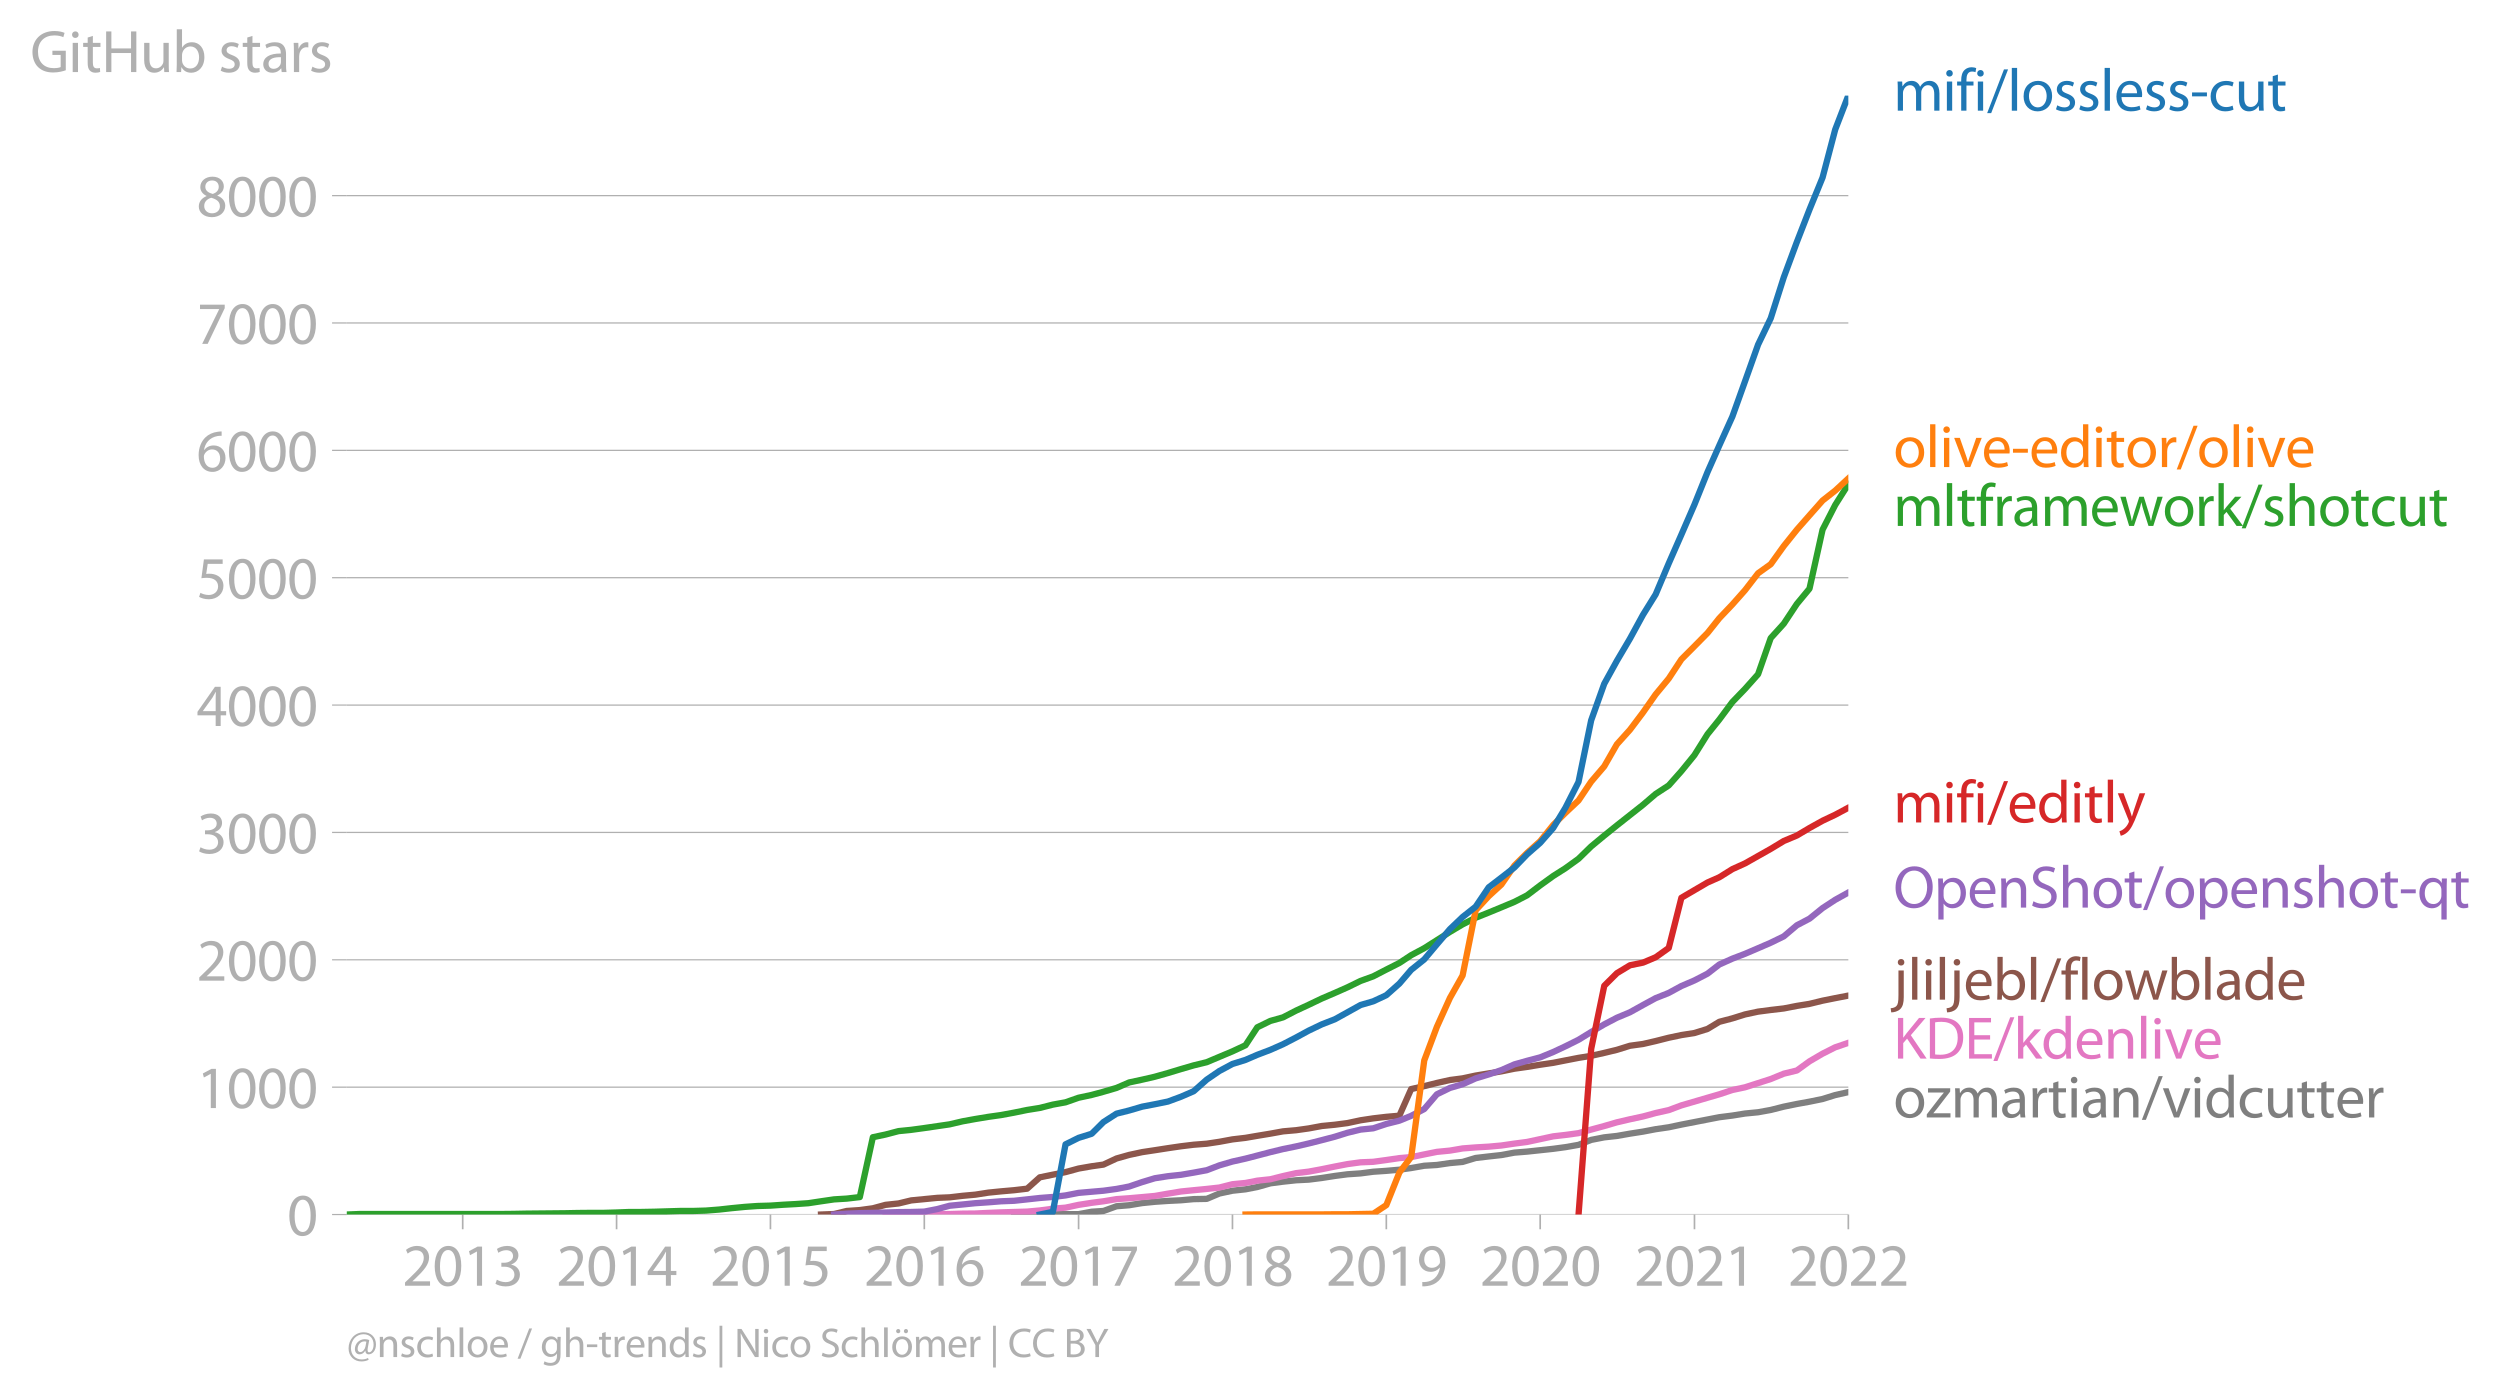 <svg xmlns:xlink="http://www.w3.org/1999/xlink" width="792.777" height="443.177" viewBox="0 0 594.583 332.383" xmlns="http://www.w3.org/2000/svg"><defs><style>*{stroke-linejoin:round;stroke-linecap:butt}</style></defs><g id="figure_1"><path d="M0 332.383h594.583V0H0v332.383z" style="fill:none" id="patch_1"/><g id="axes_1"><path d="M82.476 288.856h357.12V22.744H82.476v266.112z" style="fill:none" id="patch_2"/><g id="matplotlib.axis_1"><g id="xtick_1"><g id="line2d_1"><defs><path id="me552b72102" d="M0 0v3.5" style="stroke:#b0b0b0;stroke-width:.4"/></defs><use xlink:href="#me552b72102" x="110.047" y="288.856" style="fill:#b0b0b0;stroke:#b0b0b0;stroke-width:.4"/></g><g style="fill:#b0b0b0" transform="matrix(.14 0 0 -.14 95.684 305.796)" id="text_1"><defs><path id="MyriadPro-Regular-32" d="M2944 0v467H1075v13l333 307c877 845 1434 1466 1434 2234 0 595-378 1209-1274 1209-480 0-890-179-1178-422l180-397c192 160 505 352 883 352 621 0 825-390 825-813-6-627-486-1164-1548-2176L288 346V0h2656z" transform="scale(.016)"/><path id="MyriadPro-Regular-30" d="M1677 4230c-845 0-1447-768-1447-2163C243 691 794-70 1606-70c922 0 1447 780 1447 2195 0 1325-499 2105-1376 2105zm-32-435c582 0 845-672 845-1696 0-1062-276-1734-852-1734-512 0-844 614-844 1696 0 1133 358 1734 851 1734z" transform="scale(.016)"/><path id="MyriadPro-Regular-31" d="M1510 0h544v4160h-480l-908-486 108-429 724 390h12V0z" transform="scale(.016)"/><path id="MyriadPro-Regular-33" d="M269 211C474 77 883-70 1350-70c999 0 1517 582 1517 1248 0 582-416 966-928 1068v13c512 186 768 551 768 979 0 506-371 992-1190 992-448 0-871-160-1088-320l147-409c179 128 499 275 832 275 518 0 730-294 730-627 0-493-519-704-928-704H896v-423h314c544 0 1068-249 1075-832 6-345-218-806-941-806-390 0-762 160-922 262L269 211z" transform="scale(.016)"/></defs><use xlink:href="#MyriadPro-Regular-32"/><use xlink:href="#MyriadPro-Regular-30" x="51.3"/><use xlink:href="#MyriadPro-Regular-31" x="102.6"/><use xlink:href="#MyriadPro-Regular-33" x="153.9"/></g></g><g id="xtick_2"><use xlink:href="#me552b72102" x="146.642" y="288.856" style="fill:#b0b0b0;stroke:#b0b0b0;stroke-width:.4" id="line2d_2"/><g style="fill:#b0b0b0" transform="matrix(.14 0 0 -.14 132.278 305.796)" id="text_2"><defs><path id="MyriadPro-Regular-34" d="M2560 0v1133h582v441h-582v2586h-608L96 1504v-371h1933V0h531zM666 1574v13l1017 1415c115 192 218 371 346 614h19c-13-218-19-435-19-653V1574H666z" transform="scale(.016)"/></defs><use xlink:href="#MyriadPro-Regular-32"/><use xlink:href="#MyriadPro-Regular-30" x="51.3"/><use xlink:href="#MyriadPro-Regular-31" x="102.6"/><use xlink:href="#MyriadPro-Regular-34" x="153.9"/></g></g><g id="xtick_3"><use xlink:href="#me552b72102" x="183.236" y="288.856" style="fill:#b0b0b0;stroke:#b0b0b0;stroke-width:.4" id="line2d_3"/><g style="fill:#b0b0b0" transform="matrix(.14 0 0 -.14 168.873 305.796)" id="text_3"><defs><path id="MyriadPro-Regular-35" d="M2771 4160H781L512 2163c154 19 339 45 576 45 832 0 1190-384 1197-922 0-556-455-902-986-902-377 0-717 128-889 230L269 186C467 58 851-70 1306-70c902 0 1548 608 1548 1420 0 525-268 884-595 1069-256 154-576 224-896 224-153 0-243-13-339-25l160 1068h1587v474z" transform="scale(.016)"/></defs><use xlink:href="#MyriadPro-Regular-32"/><use xlink:href="#MyriadPro-Regular-30" x="51.3"/><use xlink:href="#MyriadPro-Regular-31" x="102.6"/><use xlink:href="#MyriadPro-Regular-35" x="153.9"/></g></g><g id="xtick_4"><use xlink:href="#me552b72102" x="219.83" y="288.856" style="fill:#b0b0b0;stroke:#b0b0b0;stroke-width:.4" id="line2d_4"/><g style="fill:#b0b0b0" transform="matrix(.14 0 0 -.14 205.467 305.796)" id="text_4"><defs><path id="MyriadPro-Regular-36" d="M2662 4224c-102 0-243-6-409-32-525-64-986-275-1331-614-410-410-704-1056-704-1876C218 621 800-70 1690-70c864 0 1382 704 1382 1465 0 813-518 1344-1254 1344-461 0-807-217-1005-480h-19c96 685 563 1331 1446 1479 160 25 307 32 422 25v461zM1690 365c-589 0-903 505-916 1190 0 103 26 186 64 250 154 301 468 512 807 512 518 0 857-359 857-954s-326-998-806-998h-6z" transform="scale(.016)"/></defs><use xlink:href="#MyriadPro-Regular-32"/><use xlink:href="#MyriadPro-Regular-30" x="51.3"/><use xlink:href="#MyriadPro-Regular-31" x="102.6"/><use xlink:href="#MyriadPro-Regular-36" x="153.9"/></g></g><g id="xtick_5"><use xlink:href="#me552b72102" x="256.525" y="288.856" style="fill:#b0b0b0;stroke:#b0b0b0;stroke-width:.4" id="line2d_5"/><g style="fill:#b0b0b0" transform="matrix(.14 0 0 -.14 242.162 305.796)" id="text_5"><defs><path id="MyriadPro-Regular-37" d="M365 4160v-467h2035v-13L595 0h583l1811 3789v371H365z" transform="scale(.016)"/></defs><use xlink:href="#MyriadPro-Regular-32"/><use xlink:href="#MyriadPro-Regular-30" x="51.3"/><use xlink:href="#MyriadPro-Regular-31" x="102.6"/><use xlink:href="#MyriadPro-Regular-37" x="153.9"/></g></g><g id="xtick_6"><use xlink:href="#me552b72102" x="293.119" y="288.856" style="fill:#b0b0b0;stroke:#b0b0b0;stroke-width:.4" id="line2d_6"/><g style="fill:#b0b0b0" transform="matrix(.14 0 0 -.14 278.756 305.796)" id="text_6"><defs><path id="MyriadPro-Regular-38" d="M1062 2170c-512-218-825-589-825-1114C237 448 762-70 1632-70c794 0 1414 486 1414 1209 0 506-320 871-838 1075v20c512 243 685 620 685 972 0 519-403 1024-1210 1024-729 0-1286-448-1286-1107 0-358 198-717 659-934l6-19zm583-1831c-531 0-851 371-832 794 0 397 262 717 749 857 563-160 915-403 915-908 0-423-327-743-832-743zm6 3488c506 0 704-345 704-678 0-378-275-634-633-755-480 128-794 352-794 768 0 358 256 665 723 665z" transform="scale(.016)"/></defs><use xlink:href="#MyriadPro-Regular-32"/><use xlink:href="#MyriadPro-Regular-30" x="51.3"/><use xlink:href="#MyriadPro-Regular-31" x="102.6"/><use xlink:href="#MyriadPro-Regular-38" x="153.9"/></g></g><g id="xtick_7"><use xlink:href="#me552b72102" x="329.713" y="288.856" style="fill:#b0b0b0;stroke:#b0b0b0;stroke-width:.4" id="line2d_7"/><g style="fill:#b0b0b0" transform="matrix(.14 0 0 -.14 315.35 305.796)" id="text_7"><defs><path id="MyriadPro-Regular-39" d="M614-64c135-6 314 0 519 32 448 51 889 243 1209 557 410 397 717 1037 717 1952 0 1062-525 1753-1376 1753S262 3539 262 2752c0-710 480-1274 1229-1274 416 0 749 167 979 448h20c-77-492-276-857-551-1107-237-224-544-358-870-403-192-19-333-32-455-19V-64zm1024 3866c589 0 852-544 852-1255 0-89-20-153-52-205-147-249-441-435-819-435-486 0-800 365-800 883 0 589 339 1012 813 1012h6z" transform="scale(.016)"/></defs><use xlink:href="#MyriadPro-Regular-32"/><use xlink:href="#MyriadPro-Regular-30" x="51.3"/><use xlink:href="#MyriadPro-Regular-31" x="102.6"/><use xlink:href="#MyriadPro-Regular-39" x="153.9"/></g></g><g id="xtick_8"><use xlink:href="#me552b72102" x="366.307" y="288.856" style="fill:#b0b0b0;stroke:#b0b0b0;stroke-width:.4" id="line2d_8"/><g style="fill:#b0b0b0" transform="matrix(.14 0 0 -.14 351.944 305.796)" id="text_8"><use xlink:href="#MyriadPro-Regular-32"/><use xlink:href="#MyriadPro-Regular-30" x="51.3"/><use xlink:href="#MyriadPro-Regular-32" x="102.6"/><use xlink:href="#MyriadPro-Regular-30" x="153.9"/></g></g><g id="xtick_9"><use xlink:href="#me552b72102" x="403.002" y="288.856" style="fill:#b0b0b0;stroke:#b0b0b0;stroke-width:.4" id="line2d_9"/><g style="fill:#b0b0b0" transform="matrix(.14 0 0 -.14 388.639 305.796)" id="text_9"><use xlink:href="#MyriadPro-Regular-32"/><use xlink:href="#MyriadPro-Regular-30" x="51.3"/><use xlink:href="#MyriadPro-Regular-32" x="102.6"/><use xlink:href="#MyriadPro-Regular-31" x="153.9"/></g></g><g id="xtick_10"><use xlink:href="#me552b72102" x="439.596" y="288.856" style="fill:#b0b0b0;stroke:#b0b0b0;stroke-width:.4" id="line2d_10"/><g style="fill:#b0b0b0" transform="matrix(.14 0 0 -.14 425.233 305.796)" id="text_10"><use xlink:href="#MyriadPro-Regular-32"/><use xlink:href="#MyriadPro-Regular-30" x="51.3"/><use xlink:href="#MyriadPro-Regular-32" x="102.6"/><use xlink:href="#MyriadPro-Regular-32" x="153.9"/></g></g></g><g id="matplotlib.axis_2"><g id="ytick_1"><path d="M82.476 288.856h357.12" clip-path="url(#p8510ba5dcf)" style="fill:none;stroke:#b0b0b0;stroke-width:.3;stroke-linecap:square" id="line2d_11"/><g id="line2d_12"><defs><path id="m627d42144c" d="M0 0h-3.5" style="stroke:#b0b0b0;stroke-width:.3"/></defs><use xlink:href="#m627d42144c" x="82.476" y="288.856" style="fill:#b0b0b0;stroke:#b0b0b0;stroke-width:.3"/></g><use xlink:href="#MyriadPro-Regular-30" style="fill:#b0b0b0" transform="matrix(.14 0 0 -.14 68.295 293.826)" id="text_11"/></g><g id="ytick_2"><path d="M82.476 258.564h357.12" clip-path="url(#p8510ba5dcf)" style="fill:none;stroke:#b0b0b0;stroke-width:.3;stroke-linecap:square" id="line2d_13"/><use xlink:href="#m627d42144c" x="82.476" y="258.564" style="fill:#b0b0b0;stroke:#b0b0b0;stroke-width:.3" id="line2d_14"/><g style="fill:#b0b0b0" transform="matrix(.14 0 0 -.14 46.75 263.534)" id="text_12"><use xlink:href="#MyriadPro-Regular-31"/><use xlink:href="#MyriadPro-Regular-30" x="51.3"/><use xlink:href="#MyriadPro-Regular-30" x="102.6"/><use xlink:href="#MyriadPro-Regular-30" x="153.9"/></g></g><g id="ytick_3"><path d="M82.476 228.273h357.12" clip-path="url(#p8510ba5dcf)" style="fill:none;stroke:#b0b0b0;stroke-width:.3;stroke-linecap:square" id="line2d_15"/><use xlink:href="#m627d42144c" x="82.476" y="228.273" style="fill:#b0b0b0;stroke:#b0b0b0;stroke-width:.3" id="line2d_16"/><g style="fill:#b0b0b0" transform="matrix(.14 0 0 -.14 46.75 233.243)" id="text_13"><use xlink:href="#MyriadPro-Regular-32"/><use xlink:href="#MyriadPro-Regular-30" x="51.3"/><use xlink:href="#MyriadPro-Regular-30" x="102.6"/><use xlink:href="#MyriadPro-Regular-30" x="153.9"/></g></g><g id="ytick_4"><path d="M82.476 197.98h357.12" clip-path="url(#p8510ba5dcf)" style="fill:none;stroke:#b0b0b0;stroke-width:.3;stroke-linecap:square" id="line2d_17"/><use xlink:href="#m627d42144c" x="82.476" y="197.981" style="fill:#b0b0b0;stroke:#b0b0b0;stroke-width:.3" id="line2d_18"/><g style="fill:#b0b0b0" transform="matrix(.14 0 0 -.14 46.75 202.95)" id="text_14"><use xlink:href="#MyriadPro-Regular-33"/><use xlink:href="#MyriadPro-Regular-30" x="51.3"/><use xlink:href="#MyriadPro-Regular-30" x="102.6"/><use xlink:href="#MyriadPro-Regular-30" x="153.9"/></g></g><g id="ytick_5"><path d="M82.476 167.69h357.12" clip-path="url(#p8510ba5dcf)" style="fill:none;stroke:#b0b0b0;stroke-width:.3;stroke-linecap:square" id="line2d_19"/><use xlink:href="#m627d42144c" x="82.476" y="167.689" style="fill:#b0b0b0;stroke:#b0b0b0;stroke-width:.3" id="line2d_20"/><g style="fill:#b0b0b0" transform="matrix(.14 0 0 -.14 46.75 172.66)" id="text_15"><use xlink:href="#MyriadPro-Regular-34"/><use xlink:href="#MyriadPro-Regular-30" x="51.3"/><use xlink:href="#MyriadPro-Regular-30" x="102.6"/><use xlink:href="#MyriadPro-Regular-30" x="153.9"/></g></g><g id="ytick_6"><path d="M82.476 137.398h357.12" clip-path="url(#p8510ba5dcf)" style="fill:none;stroke:#b0b0b0;stroke-width:.3;stroke-linecap:square" id="line2d_21"/><use xlink:href="#m627d42144c" x="82.476" y="137.398" style="fill:#b0b0b0;stroke:#b0b0b0;stroke-width:.3" id="line2d_22"/><g style="fill:#b0b0b0" transform="matrix(.14 0 0 -.14 46.75 142.368)" id="text_16"><use xlink:href="#MyriadPro-Regular-35"/><use xlink:href="#MyriadPro-Regular-30" x="51.3"/><use xlink:href="#MyriadPro-Regular-30" x="102.6"/><use xlink:href="#MyriadPro-Regular-30" x="153.9"/></g></g><g id="ytick_7"><path d="M82.476 107.106h357.12" clip-path="url(#p8510ba5dcf)" style="fill:none;stroke:#b0b0b0;stroke-width:.3;stroke-linecap:square" id="line2d_23"/><use xlink:href="#m627d42144c" x="82.476" y="107.106" style="fill:#b0b0b0;stroke:#b0b0b0;stroke-width:.3" id="line2d_24"/><g style="fill:#b0b0b0" transform="matrix(.14 0 0 -.14 46.75 112.076)" id="text_17"><use xlink:href="#MyriadPro-Regular-36"/><use xlink:href="#MyriadPro-Regular-30" x="51.3"/><use xlink:href="#MyriadPro-Regular-30" x="102.6"/><use xlink:href="#MyriadPro-Regular-30" x="153.9"/></g></g><g id="ytick_8"><path d="M82.476 76.814h357.12" clip-path="url(#p8510ba5dcf)" style="fill:none;stroke:#b0b0b0;stroke-width:.3;stroke-linecap:square" id="line2d_25"/><use xlink:href="#m627d42144c" x="82.476" y="76.814" style="fill:#b0b0b0;stroke:#b0b0b0;stroke-width:.3" id="line2d_26"/><g style="fill:#b0b0b0" transform="matrix(.14 0 0 -.14 46.75 81.784)" id="text_18"><use xlink:href="#MyriadPro-Regular-37"/><use xlink:href="#MyriadPro-Regular-30" x="51.3"/><use xlink:href="#MyriadPro-Regular-30" x="102.6"/><use xlink:href="#MyriadPro-Regular-30" x="153.9"/></g></g><g id="ytick_9"><path d="M82.476 46.523h357.12" clip-path="url(#p8510ba5dcf)" style="fill:none;stroke:#b0b0b0;stroke-width:.3;stroke-linecap:square" id="line2d_27"/><use xlink:href="#m627d42144c" x="82.476" y="46.523" style="fill:#b0b0b0;stroke:#b0b0b0;stroke-width:.3" id="line2d_28"/><g style="fill:#b0b0b0" transform="matrix(.14 0 0 -.14 46.75 51.493)" id="text_19"><use xlink:href="#MyriadPro-Regular-38"/><use xlink:href="#MyriadPro-Regular-30" x="51.3"/><use xlink:href="#MyriadPro-Regular-30" x="102.6"/><use xlink:href="#MyriadPro-Regular-30" x="153.9"/></g></g><g style="fill:#b0b0b0" transform="matrix(.14 0 0 -.14 7.2 17.14)" id="text_20"><defs><path id="MyriadPro-Regular-47" d="M3770 2266H2349v-448h877V531c-128-64-378-115-743-115-1005 0-1664 646-1664 1741 0 1081 685 1734 1735 1734 435 0 723-83 953-185l135 454c-186 90-576 198-1076 198-1446 0-2329-940-2336-2227 0-672 231-1248 602-1606 422-403 960-570 1613-570 582 0 1075 147 1325 237v2074z" transform="scale(.016)"/><path id="MyriadPro-Regular-69" d="M1030 0v3098H467V0h563zM749 4320c-205 0-352-154-352-352 0-192 141-346 339-346 224 0 365 154 358 346 0 198-134 352-345 352z" transform="scale(.016)"/><path id="MyriadPro-Regular-74" d="M595 3667v-569H115v-429h480V979c0-365 58-640 218-806C947 19 1158-70 1421-70c217 0 390 38 499 83l-26 422c-83-25-172-38-326-38-314 0-422 217-422 601v1671h806v429h-806v742l-551-173z" transform="scale(.016)"/><path id="MyriadPro-Regular-48" d="M486 4314V0h557v2022h2087V0h563v4314h-563V2509H1043v1805H486z" transform="scale(.016)"/><path id="MyriadPro-Regular-75" d="M3059 3098h-563V1197c0-103-19-205-51-288-103-250-365-512-743-512-512 0-691 397-691 985v1716H448V1286C448 198 1030-70 1517-70c550 0 877 326 1024 576h13l32-506h499c-19 243-26 525-26 845v2253z" transform="scale(.016)"/><path id="MyriadPro-Regular-62" d="M467 800c0-275-13-589-25-800h486l26 512h19c230-410 589-582 1037-582 691 0 1388 550 1388 1657 7 941-537 1581-1305 1581-499 0-858-224-1056-570h-13v1946H467V800zm557 998c0 90 19 167 32 231 115 429 474 691 858 691 601 0 921-531 921-1152 0-710-352-1190-941-1190-409 0-736 268-844 659-13 64-26 134-26 205v556z" transform="scale(.016)"/><path id="MyriadPro-Regular-73" d="M250 147C467 19 781-70 1120-70c736 0 1158 390 1158 934 0 461-275 730-812 934-404 154-589 269-589 525 0 231 185 423 518 423 288 0 512-103 634-180l141 410c-173 102-448 192-762 192-666 0-1069-410-1069-909 0-371 263-678 819-877 416-153 576-300 576-569 0-256-192-461-601-461-282 0-576 115-743 224L250 147z" transform="scale(.016)"/><path id="MyriadPro-Regular-61" d="M2643 1901c0 621-230 1267-1177 1267-391 0-762-109-1018-275l128-371c218 140 518 230 806 230 634 0 704-461 704-717v-64C890 1978 224 1568 224 819c0-448 320-889 947-889 442 0 775 217 947 460h20l44-390h512c-38 211-51 474-51 742v1159zm-544-858c0-57-13-121-32-179-89-262-345-518-749-518-288 0-531 172-531 537 0 602 698 711 1312 698v-538z" transform="scale(.016)"/><path id="MyriadPro-Regular-72" d="M467 0h557v1651c0 96 13 186 26 263 76 422 358 723 755 723 77 0 134-7 192-19v531c-51 13-96 19-160 19-378 0-717-262-858-678h-25l-20 608H442c19-288 25-602 25-967V0z" transform="scale(.016)"/></defs><use xlink:href="#MyriadPro-Regular-47"/><use xlink:href="#MyriadPro-Regular-69" x="64.6"/><use xlink:href="#MyriadPro-Regular-74" x="88"/><use xlink:href="#MyriadPro-Regular-48" x="121.1"/><use xlink:href="#MyriadPro-Regular-75" x="186.3"/><use xlink:href="#MyriadPro-Regular-62" x="241.4"/><use xlink:href="#MyriadPro-Regular-20" x="298.3"/><use xlink:href="#MyriadPro-Regular-73" x="319.5"/><use xlink:href="#MyriadPro-Regular-74" x="359.1"/><use xlink:href="#MyriadPro-Regular-61" x="392.2"/><use xlink:href="#MyriadPro-Regular-72" x="440.4"/><use xlink:href="#MyriadPro-Regular-73" x="473.1"/></g></g><path d="m241.185 288.856 3.108-.03h3.008l3.108-.061h6.116l3.108-.576 2.807-.181 3.108-1.121 3.008-.242 3.108-.515 3.007-.303 3.108-.212 3.108-.152 3.008-.272 3.108-.061 3.008-1.272 3.108-.667 3.108-.333 2.807-.545 3.108-.879 3.008-.393 3.108-.334 3.008-.151 3.108-.394 3.108-.485 3.007-.393 3.108-.212 3.008-.394 3.108-.212 3.108-.273 2.807-.394 3.108-.545 3.008-.182 3.108-.454 3.008-.273 3.108-.939 3.108-.363 3.008-.333 3.108-.576 3.007-.242 3.108-.333 3.108-.334 2.908-.393 3.108-.546 3.008-1.181 3.108-.606 3.007-.333 3.108-.545 3.108-.485 3.008-.576 3.108-.454 3.008-.636 3.108-.606 3.108-.606 2.807-.545 3.108-.394 3.008-.484 3.108-.303 3.008-.546 3.108-.787 3.108-.636 3.007-.546 3.108-.636 3.008-.939 3.108-.696" clip-path="url(#p8510ba5dcf)" style="fill:none;stroke:#7f7f7f;stroke-width:1.5;stroke-linecap:square" id="line2d_29"/><path d="m210.606 288.856 3.108-.03h6.116l3.108-.061 2.908-.03 3.108-.091 3.007-.03 3.108-.152 3.008-.121 3.108-.091 3.108-.09 3.008-.274 3.108-.424 3.008-.242 3.108-.666 3.108-.485 2.807-.364 3.108-.514 3.008-.212 3.108-.273 3.007-.273 3.108-.545 3.108-.515 3.008-.303 3.108-.303 3.008-.333 3.108-.788 3.108-.302 2.807-.546 3.108-.333 3.008-.757 3.108-.697 3.008-.363 3.108-.576 3.108-.636 3.007-.576 3.108-.424 3.008-.12 3.108-.425 3.108-.454 2.807-.243 3.108-.636 3.008-.606 3.108-.303 3.008-.515 3.108-.242 3.108-.182 3.008-.272 3.108-.455 3.007-.393 3.108-.667 3.108-.666 2.908-.333 3.108-.425 3.008-.848 3.108-.848 3.007-.878 3.108-.727 3.108-.667 3.008-.818 3.108-.696 3.008-1.121 3.108-.909 3.108-.909 2.807-.817 3.108-1.03 3.008-.637 3.108-1 3.008-.968 3.108-1.273 3.108-.757 3.007-2.181 3.108-1.818 3.008-1.514 3.108-1.06" clip-path="url(#p8510ba5dcf)" style="fill:none;stroke:#e377c2;stroke-width:1.5;stroke-linecap:square" id="line2d_30"/><path d="m195.267 288.856 3.108-.121 3.008-.727 3.108-.212 3.108-.424 3.007-.818 3.108-.334 3.008-.727 3.108-.302 3.108-.303 2.908-.122 3.108-.363 3.007-.273 3.108-.484 3.008-.303 3.108-.273 3.108-.363 3.008-2.696 3.108-.636 3.008-.606 3.108-.848 3.108-.546 2.807-.393 3.108-1.454 3.008-.849 3.108-.666 3.007-.454 3.108-.485 3.108-.454 3.008-.364 3.108-.242 3.008-.455 3.108-.575 3.108-.364 2.807-.484 3.108-.515 3.008-.546 3.108-.272 3.008-.424 3.108-.576 3.108-.303 3.007-.394 3.108-.666 3.008-.454 3.108-.364 3.108-.272 2.807-6.331 3.108-.697 3.008-.757 3.108-.697 3.008-.394 3.108-.666 3.108-.515 3.008-.485 3.108-.636 3.007-.424 3.108-.515 3.108-.455 2.908-.575 3.108-.606 3.008-.485 3.108-.696 3.007-.727 3.108-.97 3.108-.424 3.008-.696 3.108-.788 3.008-.636 3.108-.485 3.108-.97 2.807-1.695 3.108-.818 3.008-.94 3.108-.666 3.008-.394 3.108-.363 3.108-.606 3.007-.485 3.108-.757 3.008-.606 3.108-.605" clip-path="url(#p8510ba5dcf)" style="fill:none;stroke:#8c564b;stroke-width:1.5;stroke-linecap:square" id="line2d_31"/><g style="fill:#1f77b4" transform="matrix(.14 0 0 -.14 450.31 26.328)" id="text_21"><defs><path id="MyriadPro-Regular-6d" d="M467 0h551v1869c0 96 12 192 44 275 90 282 346 563 698 563 429 0 646-358 646-851V0h551v1914c0 102 19 204 45 281 96 275 345 512 665 512 455 0 672-358 672-953V0h551v1824c0 1075-608 1344-1018 1344-294 0-499-77-685-218-128-96-249-230-345-403h-13c-135 365-455 621-877 621-512 0-800-275-973-570h-19l-26 500H442c19-256 25-519 25-839V0z" transform="scale(.016)"/><path id="MyriadPro-Regular-66" d="M1082 0v2669h748v429h-748v166c0 474 121 896 601 896 160 0 275-32 359-70l76 435c-108 45-281 89-480 89-262 0-544-83-755-288-262-249-358-646-358-1081v-147H90v-429h435V0h557z" transform="scale(.016)"/><path id="MyriadPro-Regular-2f" d="m422-256 1792 4640h-435L-6-256h428z" transform="scale(.016)"/><path id="MyriadPro-Regular-6c" d="M467 0h563v4544H467V0z" transform="scale(.016)"/><path id="MyriadPro-Regular-6f" d="M1779 3168c-857 0-1536-608-1536-1645C243 544 890-70 1728-70c749 0 1542 499 1542 1644 0 948-601 1594-1491 1594zm-13-422c666 0 928-666 928-1191 0-697-403-1203-940-1203-551 0-941 512-941 1190 0 589 288 1204 953 1204z" transform="scale(.016)"/><path id="MyriadPro-Regular-65" d="M2957 1446c6 58 19 148 19 263 0 569-269 1459-1280 1459-902 0-1453-736-1453-1670C243 563 813-70 1766-70c493 0 832 108 1031 198l-96 403c-211-89-455-160-858-160-563 0-1049 314-1062 1075h2176zM787 1850c45 390 295 915 864 915 634 0 787-557 781-915H787z" transform="scale(.016)"/><path id="MyriadPro-Regular-2d" d="M192 1939v-416h1581v416H192z" transform="scale(.016)"/><path id="MyriadPro-Regular-63" d="M2579 538c-160-71-371-154-691-154-614 0-1075 442-1075 1158 0 647 384 1172 1094 1172 307 0 519-71 653-148l128 436c-154 76-448 160-781 160-1011 0-1664-692-1664-1645C243 570 851-70 1786-70c416 0 742 108 889 185l-96 423z" transform="scale(.016)"/></defs><use xlink:href="#MyriadPro-Regular-6d"/><use xlink:href="#MyriadPro-Regular-69" x="83.4"/><use xlink:href="#MyriadPro-Regular-66" x="106.8"/><use xlink:href="#MyriadPro-Regular-69" x="136"/><use xlink:href="#MyriadPro-Regular-2f" x="159.4"/><use xlink:href="#MyriadPro-Regular-6c" x="193.7"/><use xlink:href="#MyriadPro-Regular-6f" x="217.3"/><use xlink:href="#MyriadPro-Regular-73" x="272.2"/><use xlink:href="#MyriadPro-Regular-73" x="311.8"/><use xlink:href="#MyriadPro-Regular-6c" x="351.4"/><use xlink:href="#MyriadPro-Regular-65" x="375"/><use xlink:href="#MyriadPro-Regular-73" x="425.1"/><use xlink:href="#MyriadPro-Regular-73" x="464.7"/><use xlink:href="#MyriadPro-Regular-2d" x="504.3"/><use xlink:href="#MyriadPro-Regular-63" x="535"/><use xlink:href="#MyriadPro-Regular-75" x="579.8"/><use xlink:href="#MyriadPro-Regular-74" x="634.9"/></g><g style="fill:#ff7f0e" transform="matrix(.14 0 0 -.14 450.31 111.081)" id="text_22"><defs><path id="MyriadPro-Regular-76" d="M83 3098 1261 0h537l1216 3098h-588l-602-1741c-102-282-192-538-262-794h-20c-64 256-147 512-249 794L685 3098H83z" transform="scale(.016)"/><path id="MyriadPro-Regular-64" d="M2579 4544V2694h-13c-140 250-460 474-934 474-755 0-1395-634-1389-1664C243 563 819-70 1568-70c506 0 883 262 1056 608h13l25-538h506c-19 211-26 525-26 800v3744h-563zm0-3245c0-89-6-166-25-243-103-422-448-672-826-672-608 0-915 518-915 1146 0 684 345 1196 928 1196 422 0 729-294 813-652 19-71 25-167 25-237v-538z" transform="scale(.016)"/></defs><use xlink:href="#MyriadPro-Regular-6f"/><use xlink:href="#MyriadPro-Regular-6c" x="54.9"/><use xlink:href="#MyriadPro-Regular-69" x="78.5"/><use xlink:href="#MyriadPro-Regular-76" x="101.9"/><use xlink:href="#MyriadPro-Regular-65" x="150"/><use xlink:href="#MyriadPro-Regular-2d" x="200.1"/><use xlink:href="#MyriadPro-Regular-65" x="230.8"/><use xlink:href="#MyriadPro-Regular-64" x="280.9"/><use xlink:href="#MyriadPro-Regular-69" x="337.3"/><use xlink:href="#MyriadPro-Regular-74" x="360.7"/><use xlink:href="#MyriadPro-Regular-6f" x="393.8"/><use xlink:href="#MyriadPro-Regular-72" x="448.7"/><use xlink:href="#MyriadPro-Regular-2f" x="481.4"/><use xlink:href="#MyriadPro-Regular-6f" x="515.7"/><use xlink:href="#MyriadPro-Regular-6c" x="570.6"/><use xlink:href="#MyriadPro-Regular-69" x="594.2"/><use xlink:href="#MyriadPro-Regular-76" x="617.6"/><use xlink:href="#MyriadPro-Regular-65" x="665.7"/></g><g style="fill:#2ca02c" transform="matrix(.14 0 0 -.14 450.31 125.081)" id="text_23"><defs><path id="MyriadPro-Regular-77" d="M115 3098 1050 0h512l499 1472c109 333 205 653 281 1024h13c77-365 167-672 275-1018L3104 0h512l998 3098h-556l-442-1556c-102-364-186-691-237-1004h-19c-70 313-160 640-275 1011l-480 1549h-474l-505-1575c-103-339-205-672-276-985h-19c-57 320-141 640-230 985L691 3098H115z" transform="scale(.016)"/><path id="MyriadPro-Regular-6b" d="M1024 4544H467V0h557v1165l288 320L2381 0h685L1702 1824l1197 1274h-678l-909-1069c-90-109-198-243-275-352h-13v2867z" transform="scale(.016)"/><path id="MyriadPro-Regular-68" d="M467 0h563v1869c0 109 7 192 39 269 102 307 390 563 755 563 531 0 717-423 717-922V0h563v1843c0 1069-666 1325-1082 1325-211 0-409-64-576-160-172-96-313-237-403-397h-13v1933H467V0z" transform="scale(.016)"/></defs><use xlink:href="#MyriadPro-Regular-6d"/><use xlink:href="#MyriadPro-Regular-6c" x="83.4"/><use xlink:href="#MyriadPro-Regular-74" x="107"/><use xlink:href="#MyriadPro-Regular-66" x="140.1"/><use xlink:href="#MyriadPro-Regular-72" x="169.3"/><use xlink:href="#MyriadPro-Regular-61" x="202"/><use xlink:href="#MyriadPro-Regular-6d" x="250.2"/><use xlink:href="#MyriadPro-Regular-65" x="333.6"/><use xlink:href="#MyriadPro-Regular-77" x="383.7"/><use xlink:href="#MyriadPro-Regular-6f" x="457.3"/><use xlink:href="#MyriadPro-Regular-72" x="512.2"/><use xlink:href="#MyriadPro-Regular-6b" x="544.9"/><use xlink:href="#MyriadPro-Regular-2f" x="591.8"/><use xlink:href="#MyriadPro-Regular-73" x="626.1"/><use xlink:href="#MyriadPro-Regular-68" x="665.7"/><use xlink:href="#MyriadPro-Regular-6f" x="721.2"/><use xlink:href="#MyriadPro-Regular-74" x="776.1"/><use xlink:href="#MyriadPro-Regular-63" x="809.2"/><use xlink:href="#MyriadPro-Regular-75" x="854"/><use xlink:href="#MyriadPro-Regular-74" x="909.1"/></g><g style="fill:#d62728" transform="matrix(.14 0 0 -.14 450.31 195.604)" id="text_24"><defs><path id="MyriadPro-Regular-79" d="M58 3098 1203 243c26-70 39-115 39-147s-20-77-45-134c-128-288-320-506-474-628-166-140-352-230-493-275l141-473c141 25 416 121 691 364 384 333 660 877 1063 1940l845 2208h-596l-614-1818c-77-224-141-461-198-646h-13c-51 185-128 428-199 633L672 3098H58z" transform="scale(.016)"/></defs><use xlink:href="#MyriadPro-Regular-6d"/><use xlink:href="#MyriadPro-Regular-69" x="83.4"/><use xlink:href="#MyriadPro-Regular-66" x="106.8"/><use xlink:href="#MyriadPro-Regular-69" x="136"/><use xlink:href="#MyriadPro-Regular-2f" x="159.4"/><use xlink:href="#MyriadPro-Regular-65" x="193.7"/><use xlink:href="#MyriadPro-Regular-64" x="243.8"/><use xlink:href="#MyriadPro-Regular-69" x="300.2"/><use xlink:href="#MyriadPro-Regular-74" x="323.6"/><use xlink:href="#MyriadPro-Regular-6c" x="356.7"/><use xlink:href="#MyriadPro-Regular-79" x="380.3"/></g><g style="fill:#9467bd" transform="matrix(.14 0 0 -.14 450.31 215.863)" id="text_25"><defs><path id="MyriadPro-Regular-4f" d="M2234 4384c-1152 0-2004-896-2004-2266C230 813 1030-70 2170-70c1100 0 2003 787 2003 2272 0 1280-762 2182-1939 2182zm-26-454c928 0 1376-896 1376-1754 0-979-499-1792-1382-1792-877 0-1376 826-1376 1747 0 947 460 1799 1382 1799z" transform="scale(.016)"/><path id="MyriadPro-Regular-70" d="M467-1267h557V416h13c185-307 544-486 953-486 730 0 1408 550 1408 1664 0 940-563 1574-1312 1574-505 0-870-224-1100-602h-13l-26 532H442c12-295 25-615 25-1012v-3353zm557 3059c0 77 19 160 38 230 109 423 468 698 852 698 595 0 921-531 921-1152 0-710-345-1197-941-1197-403 0-742 269-844 659-13 71-26 148-26 231v531z" transform="scale(.016)"/><path id="MyriadPro-Regular-6e" d="M467 0h563v1862c0 96 13 192 39 263 96 313 384 576 755 576 531 0 717-416 717-915V0h563v1850c0 1062-666 1318-1094 1318-512 0-871-288-1024-582h-13l-32 512H442c19-256 25-519 25-839V0z" transform="scale(.016)"/><path id="MyriadPro-Regular-53" d="M269 211C499 58 954-70 1370-70c1017 0 1510 582 1510 1248 0 633-371 985-1101 1267-595 230-857 429-857 832 0 294 224 646 812 646 391 0 679-128 820-205l153 455c-192 109-512 211-953 211-839 0-1396-499-1396-1171 0-608 436-973 1140-1223 582-224 812-454 812-857 0-435-332-736-902-736-384 0-749 128-998 281L269 211z" transform="scale(.016)"/><path id="MyriadPro-Regular-71" d="M2579-1267h563v3513c0 320 7 589 20 852h-532l-19-468h-13c-153 301-473 538-953 538-653 0-1402-512-1402-1670C243 557 832-70 1555-70c499 0 845 243 1011 550h13v-1747zm0 2528c0-83-19-192-45-269-128-390-441-614-806-614-621 0-915 537-915 1152 0 697 352 1190 934 1190 423 0 723-294 807-640 19-70 25-160 25-237v-582z" transform="scale(.016)"/></defs><use xlink:href="#MyriadPro-Regular-4f"/><use xlink:href="#MyriadPro-Regular-70" x="68.9"/><use xlink:href="#MyriadPro-Regular-65" x="125.8"/><use xlink:href="#MyriadPro-Regular-6e" x="175.9"/><use xlink:href="#MyriadPro-Regular-53" x="231.4"/><use xlink:href="#MyriadPro-Regular-68" x="280.7"/><use xlink:href="#MyriadPro-Regular-6f" x="336.2"/><use xlink:href="#MyriadPro-Regular-74" x="391.1"/><use xlink:href="#MyriadPro-Regular-2f" x="424.2"/><use xlink:href="#MyriadPro-Regular-6f" x="458.5"/><use xlink:href="#MyriadPro-Regular-70" x="513.4"/><use xlink:href="#MyriadPro-Regular-65" x="570.3"/><use xlink:href="#MyriadPro-Regular-6e" x="620.4"/><use xlink:href="#MyriadPro-Regular-73" x="675.9"/><use xlink:href="#MyriadPro-Regular-68" x="715.5"/><use xlink:href="#MyriadPro-Regular-6f" x="771"/><use xlink:href="#MyriadPro-Regular-74" x="825.9"/><use xlink:href="#MyriadPro-Regular-2d" x="859"/><use xlink:href="#MyriadPro-Regular-71" x="889.7"/><use xlink:href="#MyriadPro-Regular-74" x="946"/></g><g style="fill:#8c564b" transform="matrix(.14 0 0 -.14 450.31 237.754)" id="text_26"><defs><path id="MyriadPro-Regular-6a" d="M-230-1350c300 0 710 102 960 352 275 281 371 672 371 1273v2823H538V493c0-743-58-992-212-1165C192-819-32-890-288-909l58-441zM826 4320c-212 0-359-154-359-352 0-186 135-346 346-346 224 0 358 160 352 346 0 198-135 352-339 352z" transform="scale(.016)"/></defs><use xlink:href="#MyriadPro-Regular-6a"/><use xlink:href="#MyriadPro-Regular-6c" x="24.3"/><use xlink:href="#MyriadPro-Regular-69" x="47.9"/><use xlink:href="#MyriadPro-Regular-6c" x="71.3"/><use xlink:href="#MyriadPro-Regular-6a" x="94.9"/><use xlink:href="#MyriadPro-Regular-65" x="119.2"/><use xlink:href="#MyriadPro-Regular-62" x="169.3"/><use xlink:href="#MyriadPro-Regular-6c" x="226.2"/><use xlink:href="#MyriadPro-Regular-2f" x="249.8"/><use xlink:href="#MyriadPro-Regular-66" x="284.1"/><use xlink:href="#MyriadPro-Regular-6c" x="313.3"/><use xlink:href="#MyriadPro-Regular-6f" x="336.9"/><use xlink:href="#MyriadPro-Regular-77" x="391.8"/><use xlink:href="#MyriadPro-Regular-62" x="465.4"/><use xlink:href="#MyriadPro-Regular-6c" x="522.3"/><use xlink:href="#MyriadPro-Regular-61" x="545.9"/><use xlink:href="#MyriadPro-Regular-64" x="594.1"/><use xlink:href="#MyriadPro-Regular-65" x="650.5"/></g><g style="fill:#e377c2" transform="matrix(.14 0 0 -.14 450.31 251.768)" id="text_27"><defs><path id="MyriadPro-Regular-4b" d="M486 0h557v1645l410 473L2874 0h659L1850 2483l1561 1831h-691L1402 2694c-109-140-224-294-340-460h-19v2080H486V0z" transform="scale(.016)"/><path id="MyriadPro-Regular-44" d="M486 13c282-32 615-51 1012-51 838 0 1504 217 1907 620 403 397 621 973 621 1677 0 698-224 1197-608 1549-378 352-948 538-1748 538-441 0-844-39-1184-90V13zm557 3833c147 32 365 58 653 58 1178 0 1754-646 1747-1664 0-1165-646-1830-1837-1830-217 0-422 6-563 32v3404z" transform="scale(.016)"/><path id="MyriadPro-Regular-45" d="M2720 2483H1043v1363h1773v468H486V0h2426v467H1043v1555h1677v461z" transform="scale(.016)"/></defs><use xlink:href="#MyriadPro-Regular-4b"/><use xlink:href="#MyriadPro-Regular-44" x="54.2"/><use xlink:href="#MyriadPro-Regular-45" x="120.8"/><use xlink:href="#MyriadPro-Regular-2f" x="170"/><use xlink:href="#MyriadPro-Regular-6b" x="204.3"/><use xlink:href="#MyriadPro-Regular-64" x="251.2"/><use xlink:href="#MyriadPro-Regular-65" x="307.6"/><use xlink:href="#MyriadPro-Regular-6e" x="357.7"/><use xlink:href="#MyriadPro-Regular-6c" x="413.2"/><use xlink:href="#MyriadPro-Regular-69" x="436.8"/><use xlink:href="#MyriadPro-Regular-76" x="460.2"/><use xlink:href="#MyriadPro-Regular-65" x="508.3"/></g><g style="fill:#7f7f7f" transform="matrix(.14 0 0 -.14 450.31 265.768)" id="text_28"><defs><path id="MyriadPro-Regular-7a" d="M115 0h2515v448H819v13c141 160 269 313 397 486l1382 1799 7 352H243v-455h1677v-13c-141-166-269-313-403-480L115 326V0z" transform="scale(.016)"/></defs><use xlink:href="#MyriadPro-Regular-6f"/><use xlink:href="#MyriadPro-Regular-7a" x="54.9"/><use xlink:href="#MyriadPro-Regular-6d" x="97.7"/><use xlink:href="#MyriadPro-Regular-61" x="181.1"/><use xlink:href="#MyriadPro-Regular-72" x="229.3"/><use xlink:href="#MyriadPro-Regular-74" x="262"/><use xlink:href="#MyriadPro-Regular-69" x="295.1"/><use xlink:href="#MyriadPro-Regular-61" x="318.5"/><use xlink:href="#MyriadPro-Regular-6e" x="366.7"/><use xlink:href="#MyriadPro-Regular-2f" x="422.2"/><use xlink:href="#MyriadPro-Regular-76" x="456.5"/><use xlink:href="#MyriadPro-Regular-69" x="504.6"/><use xlink:href="#MyriadPro-Regular-64" x="528"/><use xlink:href="#MyriadPro-Regular-63" x="584.4"/><use xlink:href="#MyriadPro-Regular-75" x="629.2"/><use xlink:href="#MyriadPro-Regular-74" x="684.3"/><use xlink:href="#MyriadPro-Regular-74" x="717.4"/><use xlink:href="#MyriadPro-Regular-65" x="750.5"/><use xlink:href="#MyriadPro-Regular-72" x="800.6"/></g><g style="fill:#b0b0b0" transform="matrix(.097 0 0 -.097 82.476 322.754)" id="text_29"><defs><path id="MyriadPro-Regular-40" d="M2867 1632c-70-397-409-870-781-870-281 0-422 204-422 486 0 621 454 1152 1018 1152 147 0 256-26 320-45l-135-723zm384-1773c-262-147-601-224-966-224-947 0-1645 666-1645 1735 0 1299 877 2131 1920 2131 992 0 1549-672 1549-1600 0-743-365-1178-691-1171-212 6-288 230-192 716l217 1159c-166 77-409 134-685 134-889 0-1516-723-1516-1517 0-505 320-806 691-806 384 0 678 186 902 563h26c-19-390 217-563 473-563 602 0 1140 563 1140 1523 0 1069-749 1856-1863 1856-1421 0-2336-1145-2336-2464C275 96 1165-672 2214-672c429 0 788 70 1140 256l-103 275z" transform="scale(.016)"/><path id="MyriadPro-Regular-67" d="M3110 2246c0 378 13 628 26 852h-493l-25-468h-13c-135 256-429 538-967 538-710 0-1395-595-1395-1645C243 666 794 13 1562 13c480 0 812 230 985 518h13V186c0-781-422-1082-998-1082-384 0-704 115-909 243l-141-429c250-166 659-256 1030-256 391 0 826 90 1127 372 301 268 441 704 441 1414v1798zm-556-928c0-96-13-204-45-300-122-359-435-576-781-576-608 0-915 505-915 1113 0 717 384 1171 921 1171 410 0 685-268 788-595 25-77 32-160 32-256v-557z" transform="scale(.016)"/><path id="MyriadPro-Regular-7c" d="M550 4800v-6400h429v6400H550z" transform="scale(.016)"/><path id="MyriadPro-Regular-4e" d="M1011 0v1843c0 717-13 1235-45 1779l20 7c217-467 505-960 806-1440L3162 0h563v4314h-525V2509c0-672 13-1197 64-1773l-13-6c-205 441-454 896-774 1401L1094 4314H486V0h525z" transform="scale(.016)"/><path id="MyriadPro-Regular-f6" d="M1165 3648c185 0 313 154 313 326 0 186-134 327-313 327s-327-147-327-327c0-172 135-326 320-326h7zm1184 0c185 0 313 154 313 326 0 186-134 327-313 327s-320-147-320-327c0-172 128-326 313-326h7zm-570-480c-857 0-1536-608-1536-1645C243 544 890-70 1728-70c749 0 1542 499 1542 1644 0 948-601 1594-1491 1594zm-13-422c666 0 928-666 928-1191 0-697-403-1203-940-1203-551 0-941 512-941 1190 0 589 288 1204 953 1204z" transform="scale(.016)"/><path id="MyriadPro-Regular-43" d="M3386 582c-224-108-570-179-909-179-1050 0-1658 679-1658 1735 0 1132 672 1779 1683 1779 359 0 660-77 871-179l134 454c-147 77-486 192-1024 192-1337 0-2253-915-2253-2266C230 704 1146-70 2362-70c524 0 934 108 1139 211l-115 441z" transform="scale(.016)"/><path id="MyriadPro-Regular-42" d="M486 13c186-26 480-51 864-51 704 0 1191 128 1492 403 217 211 364 493 364 864 0 640-480 979-889 1081v13c454 167 729 531 729 947 0 340-134 596-358 762-269 218-627 314-1184 314-390 0-774-39-1018-90V13zm557 3865c90 20 237 39 493 39 563 0 947-199 947-704 0-416-345-723-934-723h-506v1388zm0-1811h461c608 0 1114-243 1114-832 0-627-532-838-1108-838-198 0-358 6-467 25v1645z" transform="scale(.016)"/><path id="MyriadPro-Regular-59" d="M2010 0v1837l1446 2477h-634l-620-1191c-167-326-314-608-436-889h-12c-135 300-263 563-429 889L717 4314H83l1363-2484V0h564z" transform="scale(.016)"/></defs><use xlink:href="#MyriadPro-Regular-40"/><use xlink:href="#MyriadPro-Regular-6e" x="73.7"/><use xlink:href="#MyriadPro-Regular-73" x="129.2"/><use xlink:href="#MyriadPro-Regular-63" x="168.8"/><use xlink:href="#MyriadPro-Regular-68" x="213.6"/><use xlink:href="#MyriadPro-Regular-6c" x="269.1"/><use xlink:href="#MyriadPro-Regular-6f" x="292.7"/><use xlink:href="#MyriadPro-Regular-65" x="347.6"/><use xlink:href="#MyriadPro-Regular-20" x="397.7"/><use xlink:href="#MyriadPro-Regular-2f" x="418.9"/><use xlink:href="#MyriadPro-Regular-20" x="453.2"/><use xlink:href="#MyriadPro-Regular-67" x="474.4"/><use xlink:href="#MyriadPro-Regular-68" x="530.3"/><use xlink:href="#MyriadPro-Regular-2d" x="585.8"/><use xlink:href="#MyriadPro-Regular-74" x="616.5"/><use xlink:href="#MyriadPro-Regular-72" x="649.6"/><use xlink:href="#MyriadPro-Regular-65" x="682.3"/><use xlink:href="#MyriadPro-Regular-6e" x="732.4"/><use xlink:href="#MyriadPro-Regular-64" x="787.9"/><use xlink:href="#MyriadPro-Regular-73" x="844.3"/><use xlink:href="#MyriadPro-Regular-20" x="883.9"/><use xlink:href="#MyriadPro-Regular-7c" x="905.1"/><use xlink:href="#MyriadPro-Regular-20" x="929"/><use xlink:href="#MyriadPro-Regular-4e" x="950.2"/><use xlink:href="#MyriadPro-Regular-69" x="1016"/><use xlink:href="#MyriadPro-Regular-63" x="1039.4"/><use xlink:href="#MyriadPro-Regular-6f" x="1084.2"/><use xlink:href="#MyriadPro-Regular-20" x="1139.1"/><use xlink:href="#MyriadPro-Regular-53" x="1160.3"/><use xlink:href="#MyriadPro-Regular-63" x="1209.6"/><use xlink:href="#MyriadPro-Regular-68" x="1254.4"/><use xlink:href="#MyriadPro-Regular-6c" x="1309.9"/><use xlink:href="#MyriadPro-Regular-f6" x="1333.5"/><use xlink:href="#MyriadPro-Regular-6d" x="1388.4"/><use xlink:href="#MyriadPro-Regular-65" x="1471.8"/><use xlink:href="#MyriadPro-Regular-72" x="1521.9"/><use xlink:href="#MyriadPro-Regular-20" x="1554.6"/><use xlink:href="#MyriadPro-Regular-7c" x="1575.8"/><use xlink:href="#MyriadPro-Regular-20" x="1599.7"/><use xlink:href="#MyriadPro-Regular-43" x="1620.9"/><use xlink:href="#MyriadPro-Regular-43" x="1678.9"/><use xlink:href="#MyriadPro-Regular-20" x="1736.9"/><use xlink:href="#MyriadPro-Regular-42" x="1758.1"/><use xlink:href="#MyriadPro-Regular-59" x="1812.3"/></g><path d="m198.375 288.856 3.008-.212 3.108-.121 3.108-.061 3.007-.09 3.108-.092 3.008-.03 3.108-.09 3.108-.607 2.908-.787 3.108-.303 3.007-.303 3.108-.212 3.008-.243 3.108-.12 3.108-.334 3.008-.333 3.108-.242 3.008-.364 3.108-.606 3.108-.272 2.807-.243 3.108-.424 3.008-.575 3.108-1.06 3.007-.91 3.108-.484 3.108-.333 3.008-.515 3.108-.576 3.008-1.15 3.108-.91 3.108-.696 2.807-.727 3.108-.818 3.008-.727 3.108-.636 3.008-.697 3.108-.787 3.108-.818 3.007-.94 3.108-.757 3.008-.303 3.108-1.03 3.108-.787 2.807-1.151 3.108-1.606 3.008-3.513 3.108-1.515 3.008-.879 3.108-1.393 3.108-.939 3.008-1.03 3.108-1.363 3.007-.848 3.108-.818 3.108-1.272 2.908-1.363 3.108-1.545 3.008-1.848 3.108-1.818 3.007-1.575 3.108-1.302 3.108-1.727 3.008-1.636 3.108-1.242 3.008-1.635 3.108-1.333 3.108-1.606 2.807-2.18 3.108-1.394 3.008-1.151 3.108-1.333 3.008-1.303 3.108-1.514 3.108-2.635 3.007-1.576 3.108-2.514 3.008-1.969 3.108-1.726" clip-path="url(#p8510ba5dcf)" style="fill:none;stroke:#9467bd;stroke-width:1.5;stroke-linecap:square" id="line2d_32"/><path d="m375.43 288.856 3.009-39.41 3.108-14.994 3.007-2.999 3.108-1.878 3.108-.636 3.008-1.272 3.108-2.212 3.008-11.934 3.108-1.818 3.108-1.817 2.807-1.242 3.108-1.94 3.008-1.362 3.108-1.757 3.008-1.696 3.108-1.879 3.108-1.302 3.007-1.787 3.108-1.727 3.008-1.424 3.108-1.666" clip-path="url(#p8510ba5dcf)" style="fill:none;stroke:#d62728;stroke-width:1.5;stroke-linecap:square" id="line2d_33"/><path d="m82.476 288.856 3.008-.121h33.587l3.007-.03 3.108-.061 3.008-.03 3.108-.03 3.108-.031 3.008-.06 3.108-.031h3.008l3.108-.09 3.108-.122h2.807l3.108-.06 3.008-.091 3.108-.091h3.007l3.108-.091 3.108-.243 3.008-.333 3.108-.303 3.008-.212 3.108-.09 3.108-.213 2.807-.151 3.108-.212 3.008-.455 3.108-.454 3.008-.182 3.108-.363 3.108-14.237 3.007-.636 3.108-.818 3.008-.303 3.108-.424 3.108-.455 2.908-.424 3.108-.727 3.007-.545 3.108-.515 3.008-.424 3.108-.575 3.108-.637 3.008-.484 3.108-.788 3.008-.545 3.108-1.09 3.108-.667 2.807-.757 3.108-.91 3.008-1.302 3.108-.666 3.007-.697 3.108-.878 3.108-.94 3.008-.878 3.108-.757 3.008-1.272 3.108-1.303 3.108-1.454 2.807-4.27 3.108-1.515 3.008-.849 3.108-1.605 3.008-1.393 3.108-1.485 3.108-1.333 3.007-1.332 3.108-1.515 3.008-1.09 3.108-1.606 3.108-1.575 2.807-1.848 3.108-1.666 3.008-1.908 3.108-1.97 3.008-1.787 3.108-1.575 3.108-1.242 3.008-1.242 3.108-1.302 3.007-1.545 3.108-2.363 3.108-2.241 2.908-1.848 3.108-2.242 3.008-2.938 3.108-2.575 3.007-2.423 3.108-2.454 3.108-2.453 3.008-2.575 3.108-2.03 3.008-3.392 3.108-3.817 3.108-4.968 2.807-3.483 3.108-4.18 3.008-3.12 3.108-3.484 3.008-8.603 3.108-3.423 3.108-4.695 3.007-3.635 3.108-14.025 3.008-5.877 3.108-4.907" clip-path="url(#p8510ba5dcf)" style="fill:none;stroke:#2ca02c;stroke-width:1.5;stroke-linecap:square" id="line2d_34"/><path d="m296.227 288.856 2.807-.03h15.34l3.108-.03h3.007l3.108-.061 3.008-.06 3.108-2.06 3.108-7.755 2.807-3.696 3.108-22.961 3.008-7.997 3.108-6.876 3.008-5.332 3.108-15.509 3.108-3.362 3.008-2.757 3.108-4.513 3.007-3 3.108-2.786 3.108-3.877 2.908-2.878 3.108-2.938 3.008-4.483 3.108-3.635 3.007-5.24 3.108-3.454 3.108-4.12 3.008-4.301 3.108-3.756 3.008-4.574 3.108-3.12 3.108-3.15 2.807-3.515 3.108-3.271 3.008-3.393 3.108-4.029 3.008-2.15 3.108-4.332 3.108-3.877 3.007-3.423 3.108-3.514 3.008-2.363 3.108-2.878" clip-path="url(#p8510ba5dcf)" style="fill:none;stroke:#ff7f0e;stroke-width:1.5;stroke-linecap:square" id="line2d_35"/><path d="m247.3 288.856 3.109-.636 3.008-16.055 3.108-1.545 3.108-.97 2.807-2.786 3.108-2 3.008-.756 3.108-.91 3.007-.575 3.108-.636 3.108-1.15 3.008-1.303 3.108-2.757 3.008-2.06 3.108-1.666 3.108-.97 2.807-1.21 3.108-1.182 3.008-1.333 3.108-1.606 3.008-1.635 3.108-1.485 3.108-1.211 3.007-1.666 3.108-1.727 3.008-.878 3.108-1.454 3.108-2.757 2.807-3.271 3.108-2.484 3.008-3.575 3.108-3.635 3.008-2.877 3.108-2.454 3.108-4.604 3.008-2.303 3.108-2.423 3.007-3.12 3.108-2.726 3.108-3.544 2.908-4.817 3.108-6.119 3.008-14.66 3.108-8.694 3.007-5.453 3.108-5.27 3.108-5.695 3.008-4.847 3.108-7.361 3.008-6.846 3.108-7.149 3.108-7.724 2.807-6.331 3.108-6.876 3.008-8.391 3.108-8.724 3.008-6.27 3.108-9.754 3.108-8.391 3.007-7.724 3.108-7.604 3.008-11.42 3.108-8.057" clip-path="url(#p8510ba5dcf)" style="fill:none;stroke:#1f77b4;stroke-width:1.5;stroke-linecap:square" id="line2d_36"/></g></g><defs><clipPath id="p8510ba5dcf"><path d="M82.476 22.744h357.12v266.112H82.476z"/></clipPath></defs></svg>